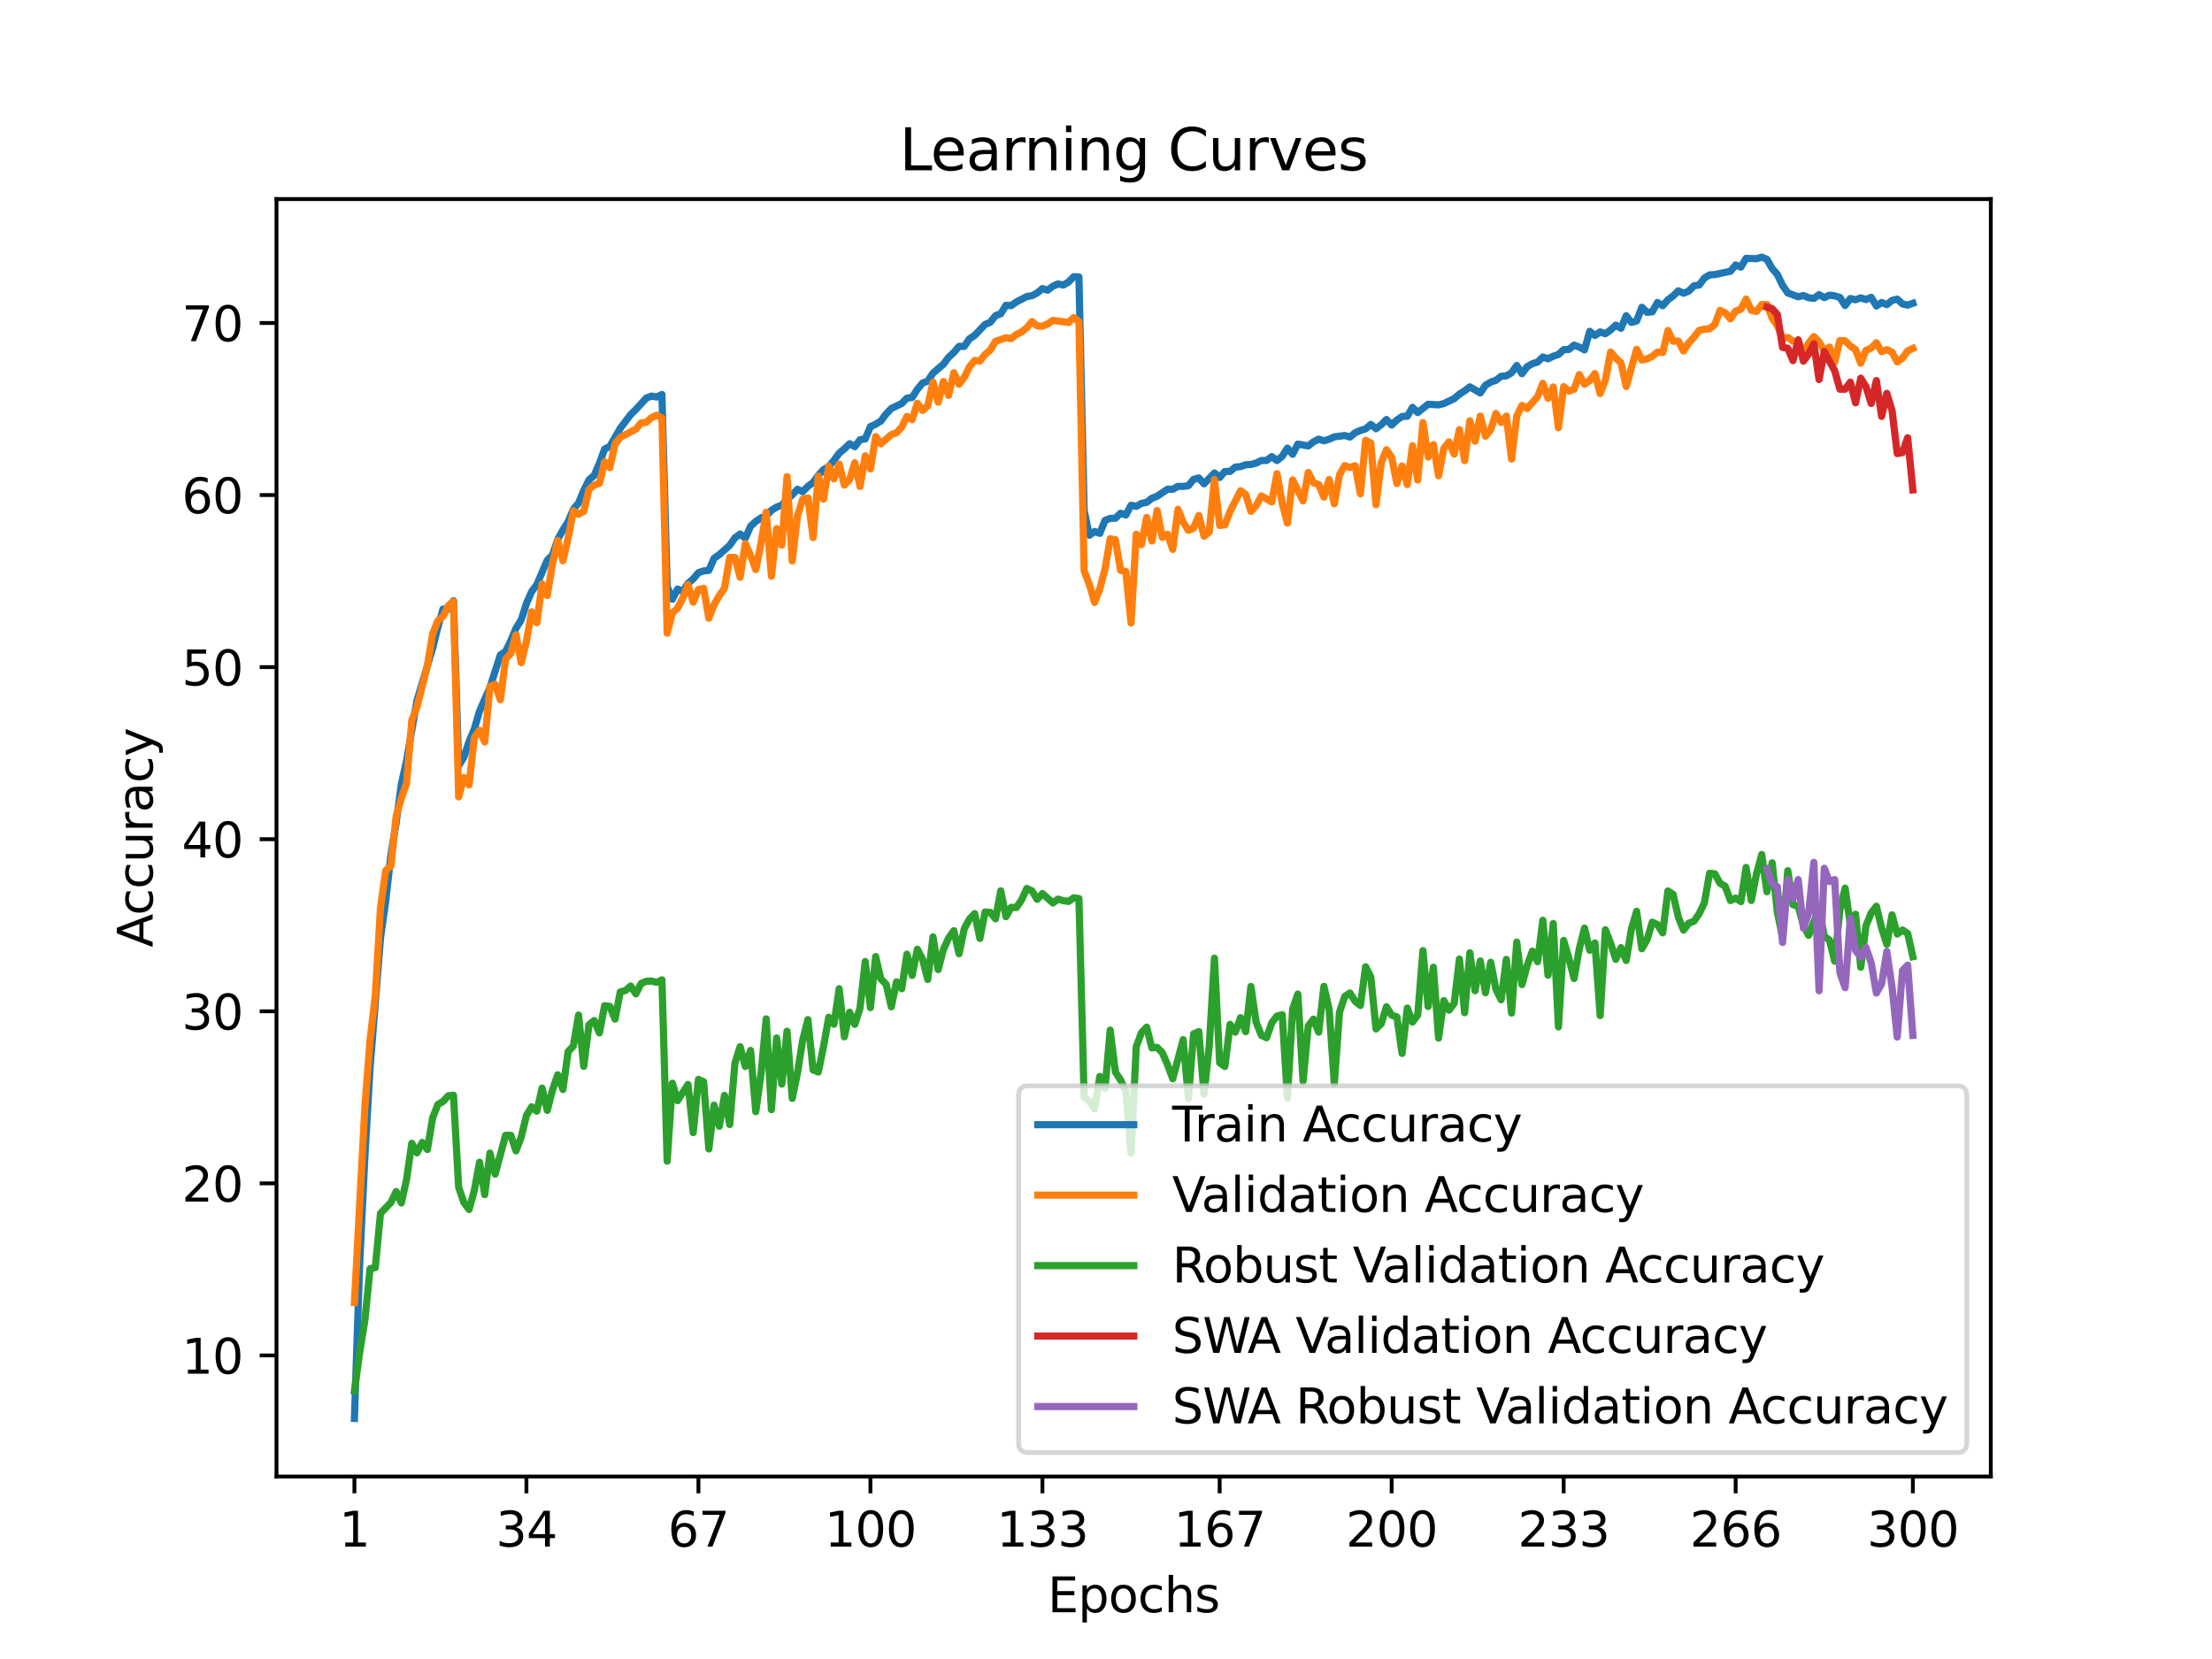 <?xml version="1.0" encoding="utf-8" standalone="no"?>
<!DOCTYPE svg PUBLIC "-//W3C//DTD SVG 1.1//EN"
  "http://www.w3.org/Graphics/SVG/1.1/DTD/svg11.dtd">
<svg xmlns:xlink="http://www.w3.org/1999/xlink" width="460.8pt" height="345.6pt" viewBox="0 0 460.8 345.6" xmlns="http://www.w3.org/2000/svg" version="1.1">
 <defs>
  <style type="text/css">*{stroke-linejoin: round; stroke-linecap: butt}</style>
 </defs>
 <g id="figure_1">
  <g id="patch_1">
   <path d="M 0 345.6 
L 460.8 345.6 
L 460.8 0 
L 0 0 
z
" style="fill: #ffffff"/>
  </g>
  <g id="axes_1">
   <g id="patch_2">
    <path d="M 57.6 307.584 
L 414.72 307.584 
L 414.72 41.472 
L 57.6 41.472 
z
" style="fill: #ffffff"/>
   </g>
   <g id="matplotlib.axis_1">
    <g id="xtick_1">
     <g id="line2d_1">
      <defs>
       <path id="m51e0ff8c3f" d="M 0 0 
L 0 3.5 
" style="stroke: #000000; stroke-width: 0.8"/>
      </defs>
      <g>
       <use xlink:href="#m51e0ff8c3f" x="73.833" y="307.584" style="stroke: #000000; stroke-width: 0.8"/>
      </g>
     </g>
     <g id="text_1">
      <!-- 1 -->
      <g transform="translate(70.651 322.182) scale(0.1 -0.1)">
       <defs>
        <path id="DejaVuSans-31" d="M 794 531 
L 1825 531 
L 1825 4091 
L 703 3866 
L 703 4441 
L 1819 4666 
L 2450 4666 
L 2450 531 
L 3481 531 
L 3481 0 
L 794 0 
L 794 531 
z
" transform="scale(0.016)"/>
       </defs>
       <use xlink:href="#DejaVuSans-31"/>
      </g>
     </g>
    </g>
    <g id="xtick_2">
     <g id="line2d_2">
      <g>
       <use xlink:href="#m51e0ff8c3f" x="109.664" y="307.584" style="stroke: #000000; stroke-width: 0.8"/>
      </g>
     </g>
     <g id="text_2">
      <!-- 34 -->
      <g transform="translate(103.302 322.182) scale(0.1 -0.1)">
       <defs>
        <path id="DejaVuSans-33" d="M 2597 2516 
Q 3050 2419 3304 2112 
Q 3559 1806 3559 1356 
Q 3559 666 3084 287 
Q 2609 -91 1734 -91 
Q 1441 -91 1130 -33 
Q 819 25 488 141 
L 488 750 
Q 750 597 1062 519 
Q 1375 441 1716 441 
Q 2309 441 2620 675 
Q 2931 909 2931 1356 
Q 2931 1769 2642 2001 
Q 2353 2234 1838 2234 
L 1294 2234 
L 1294 2753 
L 1863 2753 
Q 2328 2753 2575 2939 
Q 2822 3125 2822 3475 
Q 2822 3834 2567 4026 
Q 2313 4219 1838 4219 
Q 1578 4219 1281 4162 
Q 984 4106 628 3988 
L 628 4550 
Q 988 4650 1302 4700 
Q 1616 4750 1894 4750 
Q 2613 4750 3031 4423 
Q 3450 4097 3450 3541 
Q 3450 3153 3228 2886 
Q 3006 2619 2597 2516 
z
" transform="scale(0.016)"/>
        <path id="DejaVuSans-34" d="M 2419 4116 
L 825 1625 
L 2419 1625 
L 2419 4116 
z
M 2253 4666 
L 3047 4666 
L 3047 1625 
L 3713 1625 
L 3713 1100 
L 3047 1100 
L 3047 0 
L 2419 0 
L 2419 1100 
L 313 1100 
L 313 1709 
L 2253 4666 
z
" transform="scale(0.016)"/>
       </defs>
       <use xlink:href="#DejaVuSans-33"/>
       <use xlink:href="#DejaVuSans-34" x="63.623"/>
      </g>
     </g>
    </g>
    <g id="xtick_3">
     <g id="line2d_3">
      <g>
       <use xlink:href="#m51e0ff8c3f" x="145.496" y="307.584" style="stroke: #000000; stroke-width: 0.8"/>
      </g>
     </g>
     <g id="text_3">
      <!-- 67 -->
      <g transform="translate(139.133 322.182) scale(0.1 -0.1)">
       <defs>
        <path id="DejaVuSans-36" d="M 2113 2584 
Q 1688 2584 1439 2293 
Q 1191 2003 1191 1497 
Q 1191 994 1439 701 
Q 1688 409 2113 409 
Q 2538 409 2786 701 
Q 3034 994 3034 1497 
Q 3034 2003 2786 2293 
Q 2538 2584 2113 2584 
z
M 3366 4563 
L 3366 3988 
Q 3128 4100 2886 4159 
Q 2644 4219 2406 4219 
Q 1781 4219 1451 3797 
Q 1122 3375 1075 2522 
Q 1259 2794 1537 2939 
Q 1816 3084 2150 3084 
Q 2853 3084 3261 2657 
Q 3669 2231 3669 1497 
Q 3669 778 3244 343 
Q 2819 -91 2113 -91 
Q 1303 -91 875 529 
Q 447 1150 447 2328 
Q 447 3434 972 4092 
Q 1497 4750 2381 4750 
Q 2619 4750 2861 4703 
Q 3103 4656 3366 4563 
z
" transform="scale(0.016)"/>
        <path id="DejaVuSans-37" d="M 525 4666 
L 3525 4666 
L 3525 4397 
L 1831 0 
L 1172 0 
L 2766 4134 
L 525 4134 
L 525 4666 
z
" transform="scale(0.016)"/>
       </defs>
       <use xlink:href="#DejaVuSans-36"/>
       <use xlink:href="#DejaVuSans-37" x="63.623"/>
      </g>
     </g>
    </g>
    <g id="xtick_4">
     <g id="line2d_4">
      <g>
       <use xlink:href="#m51e0ff8c3f" x="181.327" y="307.584" style="stroke: #000000; stroke-width: 0.8"/>
      </g>
     </g>
     <g id="text_4">
      <!-- 100 -->
      <g transform="translate(171.783 322.182) scale(0.1 -0.1)">
       <defs>
        <path id="DejaVuSans-30" d="M 2034 4250 
Q 1547 4250 1301 3770 
Q 1056 3291 1056 2328 
Q 1056 1369 1301 889 
Q 1547 409 2034 409 
Q 2525 409 2770 889 
Q 3016 1369 3016 2328 
Q 3016 3291 2770 3770 
Q 2525 4250 2034 4250 
z
M 2034 4750 
Q 2819 4750 3233 4129 
Q 3647 3509 3647 2328 
Q 3647 1150 3233 529 
Q 2819 -91 2034 -91 
Q 1250 -91 836 529 
Q 422 1150 422 2328 
Q 422 3509 836 4129 
Q 1250 4750 2034 4750 
z
" transform="scale(0.016)"/>
       </defs>
       <use xlink:href="#DejaVuSans-31"/>
       <use xlink:href="#DejaVuSans-30" x="63.623"/>
       <use xlink:href="#DejaVuSans-30" x="127.246"/>
      </g>
     </g>
    </g>
    <g id="xtick_5">
     <g id="line2d_5">
      <g>
       <use xlink:href="#m51e0ff8c3f" x="217.158" y="307.584" style="stroke: #000000; stroke-width: 0.8"/>
      </g>
     </g>
     <g id="text_5">
      <!-- 133 -->
      <g transform="translate(207.615 322.182) scale(0.1 -0.1)">
       <use xlink:href="#DejaVuSans-31"/>
       <use xlink:href="#DejaVuSans-33" x="63.623"/>
       <use xlink:href="#DejaVuSans-33" x="127.246"/>
      </g>
     </g>
    </g>
    <g id="xtick_6">
     <g id="line2d_6">
      <g>
       <use xlink:href="#m51e0ff8c3f" x="254.076" y="307.584" style="stroke: #000000; stroke-width: 0.8"/>
      </g>
     </g>
     <g id="text_6">
      <!-- 167 -->
      <g transform="translate(244.532 322.182) scale(0.1 -0.1)">
       <use xlink:href="#DejaVuSans-31"/>
       <use xlink:href="#DejaVuSans-36" x="63.623"/>
       <use xlink:href="#DejaVuSans-37" x="127.246"/>
      </g>
     </g>
    </g>
    <g id="xtick_7">
     <g id="line2d_7">
      <g>
       <use xlink:href="#m51e0ff8c3f" x="289.907" y="307.584" style="stroke: #000000; stroke-width: 0.8"/>
      </g>
     </g>
     <g id="text_7">
      <!-- 200 -->
      <g transform="translate(280.363 322.182) scale(0.1 -0.1)">
       <defs>
        <path id="DejaVuSans-32" d="M 1228 531 
L 3431 531 
L 3431 0 
L 469 0 
L 469 531 
Q 828 903 1448 1529 
Q 2069 2156 2228 2338 
Q 2531 2678 2651 2914 
Q 2772 3150 2772 3378 
Q 2772 3750 2511 3984 
Q 2250 4219 1831 4219 
Q 1534 4219 1204 4116 
Q 875 4013 500 3803 
L 500 4441 
Q 881 4594 1212 4672 
Q 1544 4750 1819 4750 
Q 2544 4750 2975 4387 
Q 3406 4025 3406 3419 
Q 3406 3131 3298 2873 
Q 3191 2616 2906 2266 
Q 2828 2175 2409 1742 
Q 1991 1309 1228 531 
z
" transform="scale(0.016)"/>
       </defs>
       <use xlink:href="#DejaVuSans-32"/>
       <use xlink:href="#DejaVuSans-30" x="63.623"/>
       <use xlink:href="#DejaVuSans-30" x="127.246"/>
      </g>
     </g>
    </g>
    <g id="xtick_8">
     <g id="line2d_8">
      <g>
       <use xlink:href="#m51e0ff8c3f" x="325.739" y="307.584" style="stroke: #000000; stroke-width: 0.8"/>
      </g>
     </g>
     <g id="text_8">
      <!-- 233 -->
      <g transform="translate(316.195 322.182) scale(0.1 -0.1)">
       <use xlink:href="#DejaVuSans-32"/>
       <use xlink:href="#DejaVuSans-33" x="63.623"/>
       <use xlink:href="#DejaVuSans-33" x="127.246"/>
      </g>
     </g>
    </g>
    <g id="xtick_9">
     <g id="line2d_9">
      <g>
       <use xlink:href="#m51e0ff8c3f" x="361.57" y="307.584" style="stroke: #000000; stroke-width: 0.8"/>
      </g>
     </g>
     <g id="text_9">
      <!-- 266 -->
      <g transform="translate(352.026 322.182) scale(0.1 -0.1)">
       <use xlink:href="#DejaVuSans-32"/>
       <use xlink:href="#DejaVuSans-36" x="63.623"/>
       <use xlink:href="#DejaVuSans-36" x="127.246"/>
      </g>
     </g>
    </g>
    <g id="xtick_10">
     <g id="line2d_10">
      <g>
       <use xlink:href="#m51e0ff8c3f" x="398.487" y="307.584" style="stroke: #000000; stroke-width: 0.8"/>
      </g>
     </g>
     <g id="text_10">
      <!-- 300 -->
      <g transform="translate(388.944 322.182) scale(0.1 -0.1)">
       <use xlink:href="#DejaVuSans-33"/>
       <use xlink:href="#DejaVuSans-30" x="63.623"/>
       <use xlink:href="#DejaVuSans-30" x="127.246"/>
      </g>
     </g>
    </g>
    <g id="text_11">
     <!-- Epochs -->
     <g transform="translate(218.244 335.861) scale(0.1 -0.1)">
      <defs>
       <path id="DejaVuSans-45" d="M 628 4666 
L 3578 4666 
L 3578 4134 
L 1259 4134 
L 1259 2753 
L 3481 2753 
L 3481 2222 
L 1259 2222 
L 1259 531 
L 3634 531 
L 3634 0 
L 628 0 
L 628 4666 
z
" transform="scale(0.016)"/>
       <path id="DejaVuSans-70" d="M 1159 525 
L 1159 -1331 
L 581 -1331 
L 581 3500 
L 1159 3500 
L 1159 2969 
Q 1341 3281 1617 3432 
Q 1894 3584 2278 3584 
Q 2916 3584 3314 3078 
Q 3713 2572 3713 1747 
Q 3713 922 3314 415 
Q 2916 -91 2278 -91 
Q 1894 -91 1617 61 
Q 1341 213 1159 525 
z
M 3116 1747 
Q 3116 2381 2855 2742 
Q 2594 3103 2138 3103 
Q 1681 3103 1420 2742 
Q 1159 2381 1159 1747 
Q 1159 1113 1420 752 
Q 1681 391 2138 391 
Q 2594 391 2855 752 
Q 3116 1113 3116 1747 
z
" transform="scale(0.016)"/>
       <path id="DejaVuSans-6f" d="M 1959 3097 
Q 1497 3097 1228 2736 
Q 959 2375 959 1747 
Q 959 1119 1226 758 
Q 1494 397 1959 397 
Q 2419 397 2687 759 
Q 2956 1122 2956 1747 
Q 2956 2369 2687 2733 
Q 2419 3097 1959 3097 
z
M 1959 3584 
Q 2709 3584 3137 3096 
Q 3566 2609 3566 1747 
Q 3566 888 3137 398 
Q 2709 -91 1959 -91 
Q 1206 -91 779 398 
Q 353 888 353 1747 
Q 353 2609 779 3096 
Q 1206 3584 1959 3584 
z
" transform="scale(0.016)"/>
       <path id="DejaVuSans-63" d="M 3122 3366 
L 3122 2828 
Q 2878 2963 2633 3030 
Q 2388 3097 2138 3097 
Q 1578 3097 1268 2742 
Q 959 2388 959 1747 
Q 959 1106 1268 751 
Q 1578 397 2138 397 
Q 2388 397 2633 464 
Q 2878 531 3122 666 
L 3122 134 
Q 2881 22 2623 -34 
Q 2366 -91 2075 -91 
Q 1284 -91 818 406 
Q 353 903 353 1747 
Q 353 2603 823 3093 
Q 1294 3584 2113 3584 
Q 2378 3584 2631 3529 
Q 2884 3475 3122 3366 
z
" transform="scale(0.016)"/>
       <path id="DejaVuSans-68" d="M 3513 2113 
L 3513 0 
L 2938 0 
L 2938 2094 
Q 2938 2591 2744 2837 
Q 2550 3084 2163 3084 
Q 1697 3084 1428 2787 
Q 1159 2491 1159 1978 
L 1159 0 
L 581 0 
L 581 4863 
L 1159 4863 
L 1159 2956 
Q 1366 3272 1645 3428 
Q 1925 3584 2291 3584 
Q 2894 3584 3203 3211 
Q 3513 2838 3513 2113 
z
" transform="scale(0.016)"/>
       <path id="DejaVuSans-73" d="M 2834 3397 
L 2834 2853 
Q 2591 2978 2328 3040 
Q 2066 3103 1784 3103 
Q 1356 3103 1142 2972 
Q 928 2841 928 2578 
Q 928 2378 1081 2264 
Q 1234 2150 1697 2047 
L 1894 2003 
Q 2506 1872 2764 1633 
Q 3022 1394 3022 966 
Q 3022 478 2636 193 
Q 2250 -91 1575 -91 
Q 1294 -91 989 -36 
Q 684 19 347 128 
L 347 722 
Q 666 556 975 473 
Q 1284 391 1588 391 
Q 1994 391 2212 530 
Q 2431 669 2431 922 
Q 2431 1156 2273 1281 
Q 2116 1406 1581 1522 
L 1381 1569 
Q 847 1681 609 1914 
Q 372 2147 372 2553 
Q 372 3047 722 3315 
Q 1072 3584 1716 3584 
Q 2034 3584 2315 3537 
Q 2597 3491 2834 3397 
z
" transform="scale(0.016)"/>
      </defs>
      <use xlink:href="#DejaVuSans-45"/>
      <use xlink:href="#DejaVuSans-70" x="63.184"/>
      <use xlink:href="#DejaVuSans-6f" x="126.66"/>
      <use xlink:href="#DejaVuSans-63" x="187.842"/>
      <use xlink:href="#DejaVuSans-68" x="242.822"/>
      <use xlink:href="#DejaVuSans-73" x="306.201"/>
     </g>
    </g>
   </g>
   <g id="matplotlib.axis_2">
    <g id="ytick_1">
     <g id="line2d_11">
      <defs>
       <path id="m6639af9b0f" d="M 0 0 
L -3.5 0 
" style="stroke: #000000; stroke-width: 0.8"/>
      </defs>
      <g>
       <use xlink:href="#m6639af9b0f" x="57.6" y="282.363" style="stroke: #000000; stroke-width: 0.8"/>
      </g>
     </g>
     <g id="text_12">
      <!-- 10 -->
      <g transform="translate(37.875 286.162) scale(0.1 -0.1)">
       <use xlink:href="#DejaVuSans-31"/>
       <use xlink:href="#DejaVuSans-30" x="63.623"/>
      </g>
     </g>
    </g>
    <g id="ytick_2">
     <g id="line2d_12">
      <g>
       <use xlink:href="#m6639af9b0f" x="57.6" y="246.516" style="stroke: #000000; stroke-width: 0.8"/>
      </g>
     </g>
     <g id="text_13">
      <!-- 20 -->
      <g transform="translate(37.875 250.315) scale(0.1 -0.1)">
       <use xlink:href="#DejaVuSans-32"/>
       <use xlink:href="#DejaVuSans-30" x="63.623"/>
      </g>
     </g>
    </g>
    <g id="ytick_3">
     <g id="line2d_13">
      <g>
       <use xlink:href="#m6639af9b0f" x="57.6" y="210.669" style="stroke: #000000; stroke-width: 0.8"/>
      </g>
     </g>
     <g id="text_14">
      <!-- 30 -->
      <g transform="translate(37.875 214.468) scale(0.1 -0.1)">
       <use xlink:href="#DejaVuSans-33"/>
       <use xlink:href="#DejaVuSans-30" x="63.623"/>
      </g>
     </g>
    </g>
    <g id="ytick_4">
     <g id="line2d_14">
      <g>
       <use xlink:href="#m6639af9b0f" x="57.6" y="174.822" style="stroke: #000000; stroke-width: 0.8"/>
      </g>
     </g>
     <g id="text_15">
      <!-- 40 -->
      <g transform="translate(37.875 178.621) scale(0.1 -0.1)">
       <use xlink:href="#DejaVuSans-34"/>
       <use xlink:href="#DejaVuSans-30" x="63.623"/>
      </g>
     </g>
    </g>
    <g id="ytick_5">
     <g id="line2d_15">
      <g>
       <use xlink:href="#m6639af9b0f" x="57.6" y="138.974" style="stroke: #000000; stroke-width: 0.8"/>
      </g>
     </g>
     <g id="text_16">
      <!-- 50 -->
      <g transform="translate(37.875 142.774) scale(0.1 -0.1)">
       <defs>
        <path id="DejaVuSans-35" d="M 691 4666 
L 3169 4666 
L 3169 4134 
L 1269 4134 
L 1269 2991 
Q 1406 3038 1543 3061 
Q 1681 3084 1819 3084 
Q 2600 3084 3056 2656 
Q 3513 2228 3513 1497 
Q 3513 744 3044 326 
Q 2575 -91 1722 -91 
Q 1428 -91 1123 -41 
Q 819 9 494 109 
L 494 744 
Q 775 591 1075 516 
Q 1375 441 1709 441 
Q 2250 441 2565 725 
Q 2881 1009 2881 1497 
Q 2881 1984 2565 2268 
Q 2250 2553 1709 2553 
Q 1456 2553 1204 2497 
Q 953 2441 691 2322 
L 691 4666 
z
" transform="scale(0.016)"/>
       </defs>
       <use xlink:href="#DejaVuSans-35"/>
       <use xlink:href="#DejaVuSans-30" x="63.623"/>
      </g>
     </g>
    </g>
    <g id="ytick_6">
     <g id="line2d_16">
      <g>
       <use xlink:href="#m6639af9b0f" x="57.6" y="103.127" style="stroke: #000000; stroke-width: 0.8"/>
      </g>
     </g>
     <g id="text_17">
      <!-- 60 -->
      <g transform="translate(37.875 106.926) scale(0.1 -0.1)">
       <use xlink:href="#DejaVuSans-36"/>
       <use xlink:href="#DejaVuSans-30" x="63.623"/>
      </g>
     </g>
    </g>
    <g id="ytick_7">
     <g id="line2d_17">
      <g>
       <use xlink:href="#m6639af9b0f" x="57.6" y="67.28" style="stroke: #000000; stroke-width: 0.8"/>
      </g>
     </g>
     <g id="text_18">
      <!-- 70 -->
      <g transform="translate(37.875 71.079) scale(0.1 -0.1)">
       <use xlink:href="#DejaVuSans-37"/>
       <use xlink:href="#DejaVuSans-30" x="63.623"/>
      </g>
     </g>
    </g>
    <g id="text_19">
     <!-- Accuracy -->
     <g transform="translate(31.795 197.356) rotate(-90) scale(0.1 -0.1)">
      <defs>
       <path id="DejaVuSans-41" d="M 2188 4044 
L 1331 1722 
L 3047 1722 
L 2188 4044 
z
M 1831 4666 
L 2547 4666 
L 4325 0 
L 3669 0 
L 3244 1197 
L 1141 1197 
L 716 0 
L 50 0 
L 1831 4666 
z
" transform="scale(0.016)"/>
       <path id="DejaVuSans-75" d="M 544 1381 
L 544 3500 
L 1119 3500 
L 1119 1403 
Q 1119 906 1312 657 
Q 1506 409 1894 409 
Q 2359 409 2629 706 
Q 2900 1003 2900 1516 
L 2900 3500 
L 3475 3500 
L 3475 0 
L 2900 0 
L 2900 538 
Q 2691 219 2414 64 
Q 2138 -91 1772 -91 
Q 1169 -91 856 284 
Q 544 659 544 1381 
z
M 1991 3584 
L 1991 3584 
z
" transform="scale(0.016)"/>
       <path id="DejaVuSans-72" d="M 2631 2963 
Q 2534 3019 2420 3045 
Q 2306 3072 2169 3072 
Q 1681 3072 1420 2755 
Q 1159 2438 1159 1844 
L 1159 0 
L 581 0 
L 581 3500 
L 1159 3500 
L 1159 2956 
Q 1341 3275 1631 3429 
Q 1922 3584 2338 3584 
Q 2397 3584 2469 3576 
Q 2541 3569 2628 3553 
L 2631 2963 
z
" transform="scale(0.016)"/>
       <path id="DejaVuSans-61" d="M 2194 1759 
Q 1497 1759 1228 1600 
Q 959 1441 959 1056 
Q 959 750 1161 570 
Q 1363 391 1709 391 
Q 2188 391 2477 730 
Q 2766 1069 2766 1631 
L 2766 1759 
L 2194 1759 
z
M 3341 1997 
L 3341 0 
L 2766 0 
L 2766 531 
Q 2569 213 2275 61 
Q 1981 -91 1556 -91 
Q 1019 -91 701 211 
Q 384 513 384 1019 
Q 384 1609 779 1909 
Q 1175 2209 1959 2209 
L 2766 2209 
L 2766 2266 
Q 2766 2663 2505 2880 
Q 2244 3097 1772 3097 
Q 1472 3097 1187 3025 
Q 903 2953 641 2809 
L 641 3341 
Q 956 3463 1253 3523 
Q 1550 3584 1831 3584 
Q 2591 3584 2966 3190 
Q 3341 2797 3341 1997 
z
" transform="scale(0.016)"/>
       <path id="DejaVuSans-79" d="M 2059 -325 
Q 1816 -950 1584 -1140 
Q 1353 -1331 966 -1331 
L 506 -1331 
L 506 -850 
L 844 -850 
Q 1081 -850 1212 -737 
Q 1344 -625 1503 -206 
L 1606 56 
L 191 3500 
L 800 3500 
L 1894 763 
L 2988 3500 
L 3597 3500 
L 2059 -325 
z
" transform="scale(0.016)"/>
      </defs>
      <use xlink:href="#DejaVuSans-41"/>
      <use xlink:href="#DejaVuSans-63" x="66.658"/>
      <use xlink:href="#DejaVuSans-63" x="121.639"/>
      <use xlink:href="#DejaVuSans-75" x="176.619"/>
      <use xlink:href="#DejaVuSans-72" x="239.998"/>
      <use xlink:href="#DejaVuSans-61" x="281.111"/>
      <use xlink:href="#DejaVuSans-63" x="342.391"/>
      <use xlink:href="#DejaVuSans-79" x="397.371"/>
     </g>
    </g>
   </g>
   <g id="line2d_18">
    <path d="M 73.833 295.488 
L 74.919 263.459 
L 76.004 241.138 
L 77.09 222.456 
L 79.262 195.449 
L 80.348 187.745 
L 81.433 178.104 
L 82.519 171.465 
L 83.605 163.366 
L 84.691 158.486 
L 86.862 145.956 
L 90.12 135.068 
L 91.206 130.709 
L 92.291 126.887 
L 93.377 126.88 
L 94.463 125.123 
L 95.549 159.501 
L 96.635 157.734 
L 97.72 154.464 
L 98.806 151.868 
L 99.892 148.154 
L 102.064 143.21 
L 104.235 136.42 
L 105.321 135.753 
L 106.407 133.455 
L 107.493 130.867 
L 108.578 129.121 
L 109.664 125.729 
L 110.75 123.248 
L 111.836 121.771 
L 114.007 116.695 
L 115.093 115.634 
L 116.179 112.403 
L 117.265 110.385 
L 118.351 108.696 
L 119.436 106.104 
L 120.522 104.781 
L 121.608 102.179 
L 122.694 99.974 
L 123.78 99.045 
L 124.865 96.518 
L 125.951 93.556 
L 127.037 92.997 
L 129.209 89.226 
L 131.38 86.361 
L 132.466 85.3 
L 134.638 82.916 
L 135.723 82.507 
L 136.809 82.704 
L 137.895 82.174 
L 138.981 122.191 
L 140.067 124.84 
L 141.152 122.711 
L 142.238 123.191 
L 143.324 121.531 
L 144.41 120.599 
L 145.496 119.308 
L 146.581 118.932 
L 147.667 118.81 
L 148.753 116.318 
L 149.839 115.544 
L 152.01 113.601 
L 153.096 112.045 
L 154.182 111.242 
L 155.268 112.117 
L 156.354 109.632 
L 157.439 108.621 
L 158.525 107.886 
L 159.611 107.481 
L 160.697 106.316 
L 161.783 105.635 
L 162.868 105.219 
L 163.954 104.014 
L 165.04 103.089 
L 166.126 101.924 
L 167.212 102.426 
L 168.297 101.322 
L 169.383 100.508 
L 170.469 99.017 
L 171.555 97.83 
L 172.641 97.217 
L 173.726 95.901 
L 174.812 94.41 
L 175.898 93.499 
L 176.984 92.438 
L 178.07 93.054 
L 179.155 91.606 
L 180.241 91.438 
L 181.327 88.871 
L 182.413 88.376 
L 183.499 87.698 
L 184.584 86.243 
L 185.67 85.099 
L 187.842 84.052 
L 188.928 82.937 
L 190.013 82.797 
L 191.099 81.109 
L 192.185 79.793 
L 193.271 79.388 
L 194.357 77.732 
L 196.528 75.871 
L 197.614 74.43 
L 198.7 73.422 
L 199.786 72.153 
L 200.871 72.164 
L 201.957 70.572 
L 203.043 69.87 
L 205.215 67.589 
L 206.3 67.123 
L 207.386 65.754 
L 208.472 65.367 
L 209.558 63.603 
L 210.644 63.667 
L 211.729 62.9 
L 213.901 61.771 
L 214.987 61.599 
L 216.073 61.021 
L 217.158 60.125 
L 218.244 60.451 
L 219.33 59.623 
L 220.416 59.146 
L 221.502 59.379 
L 222.587 58.759 
L 223.673 57.644 
L 224.759 57.698 
L 225.845 106.373 
L 226.931 111.514 
L 228.016 110.718 
L 229.102 111.106 
L 230.188 108.424 
L 231.274 107.983 
L 232.36 107.958 
L 233.445 106.918 
L 234.531 107.284 
L 235.617 105.258 
L 236.703 105.491 
L 237.789 104.86 
L 238.875 104.652 
L 239.96 103.795 
L 241.046 103.38 
L 243.218 101.91 
L 244.304 101.924 
L 245.389 101.311 
L 246.475 101.329 
L 247.561 101.175 
L 248.647 99.859 
L 249.733 99.565 
L 250.818 100.788 
L 252.99 98.533 
L 254.076 99.475 
L 255.162 98.224 
L 256.247 98.199 
L 257.333 97.303 
L 258.419 97.213 
L 259.505 96.812 
L 260.591 96.758 
L 261.676 96.464 
L 262.762 95.933 
L 263.848 95.919 
L 264.934 95.119 
L 266.02 95.94 
L 267.105 95.066 
L 268.191 93.352 
L 269.277 94.632 
L 270.363 92.51 
L 272.534 92.9 
L 273.62 92.036 
L 274.706 91.477 
L 275.792 91.836 
L 276.878 91.499 
L 277.963 91.007 
L 280.135 90.721 
L 281.221 91.043 
L 282.307 90.143 
L 283.392 89.674 
L 284.478 89.347 
L 285.564 88.412 
L 286.65 89.308 
L 287.736 88.473 
L 288.821 87.39 
L 289.907 88.541 
L 290.993 87.508 
L 292.079 86.752 
L 293.165 86.716 
L 294.25 84.862 
L 295.336 85.938 
L 297.508 84.217 
L 299.679 84.339 
L 300.765 84.077 
L 302.937 83.038 
L 304.023 82.109 
L 305.108 81.435 
L 306.194 80.589 
L 308.366 81.855 
L 309.452 80.252 
L 310.537 79.603 
L 311.623 79.237 
L 312.709 78.381 
L 313.795 78.309 
L 314.881 77.66 
L 315.966 76.133 
L 317.052 77.846 
L 318.138 76.387 
L 319.224 75.767 
L 320.31 75.419 
L 321.395 74.372 
L 322.481 74.742 
L 323.567 74.204 
L 324.653 73.849 
L 325.739 72.838 
L 326.824 72.802 
L 327.91 71.895 
L 328.996 72.307 
L 330.082 72.881 
L 331.168 69.023 
L 332.253 69.887 
L 333.339 69.145 
L 334.425 69.518 
L 335.511 68.744 
L 336.597 67.729 
L 337.682 68.382 
L 338.768 65.772 
L 339.854 67.163 
L 340.94 66.865 
L 342.026 64.008 
L 343.111 65.062 
L 344.197 64.954 
L 345.283 63.004 
L 346.369 63.689 
L 347.455 62.445 
L 348.54 61.652 
L 349.626 60.591 
L 350.712 61.086 
L 351.798 60.645 
L 352.884 59.526 
L 353.969 59.376 
L 355.055 57.928 
L 356.141 57.264 
L 357.227 57.193 
L 360.484 56.504 
L 361.57 55.192 
L 362.656 55.644 
L 363.742 53.823 
L 365.913 53.887 
L 366.999 53.568 
L 368.085 54.03 
L 369.171 55.931 
L 370.256 57.175 
L 371.342 59.448 
L 372.428 61.025 
L 374.6 61.821 
L 375.685 61.566 
L 376.771 62.018 
L 377.857 62.169 
L 378.943 61.376 
L 380.029 62 
L 381.114 61.48 
L 382.2 61.638 
L 383.286 61.961 
L 384.372 63.649 
L 385.458 62.187 
L 386.543 62.448 
L 387.629 62.043 
L 388.715 62.402 
L 389.801 61.939 
L 390.887 63.75 
L 391.972 63.008 
L 393.058 63.456 
L 394.144 62.585 
L 395.23 62.316 
L 396.316 63.312 
L 397.401 63.567 
L 398.487 63.176 
L 398.487 63.176 
" clip-path="url(#p81debaf252)" style="fill: none; stroke: #1f77b4; stroke-width: 1.5; stroke-linecap: square"/>
   </g>
   <g id="line2d_19">
    <path d="M 73.833 271.322 
L 76.004 230.707 
L 77.09 216.655 
L 78.176 207.407 
L 79.262 189.089 
L 80.348 181.346 
L 81.433 180.378 
L 82.519 170.054 
L 83.605 166.29 
L 84.691 163.207 
L 85.777 150.087 
L 86.862 147.291 
L 89.034 138.652 
L 90.12 132.056 
L 91.206 129.332 
L 92.291 128.399 
L 93.377 126.213 
L 94.463 125.245 
L 95.549 166.003 
L 96.635 161.988 
L 97.72 163.494 
L 98.806 153.636 
L 99.892 152.13 
L 100.978 154.568 
L 102.064 142.989 
L 103.149 142.559 
L 104.235 145.785 
L 105.321 137.325 
L 106.407 136.107 
L 107.493 132.235 
L 108.578 138.042 
L 109.664 133.597 
L 110.75 127.432 
L 111.836 129.726 
L 112.922 121.624 
L 114.007 124.062 
L 115.093 117.466 
L 116.179 112.591 
L 117.265 116.821 
L 118.351 112.125 
L 119.436 106.425 
L 120.522 107.142 
L 121.608 106.533 
L 122.694 101.944 
L 123.78 101.048 
L 124.865 100.69 
L 125.951 96.209 
L 127.037 97.427 
L 128.123 92.481 
L 129.209 91.118 
L 132.466 89.398 
L 133.552 88.107 
L 134.638 87.964 
L 135.723 86.996 
L 136.809 86.494 
L 137.895 87.103 
L 138.981 131.913 
L 140.067 127.683 
L 141.152 126.715 
L 142.238 124.564 
L 143.324 121.768 
L 144.41 125.46 
L 145.496 122.807 
L 146.581 122.556 
L 147.667 128.794 
L 148.753 125.962 
L 149.839 124.098 
L 150.925 122.521 
L 152.01 116.104 
L 153.096 116.14 
L 154.182 120.262 
L 155.268 113.236 
L 156.354 115.71 
L 157.439 118.649 
L 158.525 113.2 
L 159.611 106.712 
L 160.697 120.047 
L 161.783 110.117 
L 162.868 113.559 
L 163.954 99.292 
L 165.04 116.857 
L 166.126 107.501 
L 167.212 103.988 
L 168.297 103.737 
L 169.383 111.981 
L 170.469 99.184 
L 171.555 103.988 
L 172.641 97.105 
L 173.726 99.758 
L 174.812 96.675 
L 175.898 101.048 
L 176.984 99.901 
L 178.07 96.388 
L 179.155 101.335 
L 180.241 94.954 
L 181.327 97.678 
L 182.413 90.939 
L 183.499 92.445 
L 185.67 90.545 
L 186.756 90.151 
L 187.842 88.968 
L 188.928 86.745 
L 190.013 87.426 
L 191.099 84.021 
L 192.185 85.49 
L 193.271 84.558 
L 194.357 79.611 
L 195.442 83.77 
L 196.528 79.468 
L 197.614 82.372 
L 198.7 77.64 
L 199.786 80.042 
L 200.871 78.608 
L 201.957 76.421 
L 203.043 75.095 
L 204.129 75.202 
L 205.215 73.84 
L 206.3 72.908 
L 207.386 71.116 
L 209.558 70.363 
L 210.644 70.542 
L 211.729 69.682 
L 212.815 69.144 
L 213.901 68.284 
L 214.987 66.993 
L 216.073 67.889 
L 217.158 67.961 
L 218.244 67.495 
L 219.33 66.742 
L 222.587 67.172 
L 223.673 66.169 
L 224.759 66.993 
L 225.845 118.936 
L 226.931 121.732 
L 228.016 125.496 
L 229.102 122.7 
L 230.188 118.542 
L 231.274 112.232 
L 232.36 112.447 
L 233.445 118.828 
L 234.531 119.043 
L 235.617 129.762 
L 236.703 111.3 
L 237.789 113.451 
L 238.875 107.787 
L 239.96 112.698 
L 241.046 106.353 
L 242.132 111.946 
L 243.218 111.3 
L 244.304 114.455 
L 245.389 106.103 
L 246.475 108.791 
L 247.561 110.476 
L 248.647 110.01 
L 249.733 107.393 
L 250.818 111.695 
L 251.904 110.834 
L 252.99 99.901 
L 254.076 109.472 
L 255.162 109.329 
L 256.247 106.533 
L 258.419 102.231 
L 259.505 103.02 
L 260.591 106.533 
L 261.676 105.35 
L 262.762 103.306 
L 264.934 104.561 
L 266.02 98.682 
L 267.105 104.848 
L 268.191 108.97 
L 269.277 99.973 
L 271.449 104.346 
L 272.534 98.431 
L 273.62 100.582 
L 274.706 100.941 
L 275.792 103.557 
L 276.878 99.901 
L 277.963 104.955 
L 279.049 98.897 
L 280.135 96.997 
L 281.221 97.392 
L 282.307 97.033 
L 283.392 102.876 
L 284.478 91.728 
L 285.564 92.301 
L 286.65 105.135 
L 287.736 96.388 
L 288.821 93.699 
L 289.907 95.277 
L 290.993 100.725 
L 292.079 97.069 
L 293.165 100.941 
L 294.25 92.839 
L 295.336 100.008 
L 296.422 88.036 
L 297.508 95.205 
L 298.594 92.624 
L 299.679 99.112 
L 300.765 93.413 
L 301.851 92.05 
L 302.937 94.596 
L 304.023 89.505 
L 305.108 95.958 
L 306.194 87.677 
L 307.28 91.907 
L 308.366 86.673 
L 309.452 90.867 
L 310.537 89.541 
L 311.623 86.136 
L 312.709 88 
L 313.795 86.673 
L 314.881 95.635 
L 315.966 86.673 
L 317.052 84.451 
L 318.138 85.096 
L 320.31 82.623 
L 321.395 79.862 
L 322.481 82.981 
L 323.567 80.615 
L 324.653 89.111 
L 325.739 80.543 
L 326.824 81.475 
L 327.91 81.081 
L 328.996 78.034 
L 330.082 80.042 
L 331.168 79.289 
L 332.253 77.819 
L 333.339 81.977 
L 334.425 79.217 
L 335.511 73.338 
L 336.597 74.593 
L 337.682 75.597 
L 338.768 80.508 
L 340.94 72.765 
L 342.026 74.987 
L 343.111 74.772 
L 344.197 74.234 
L 345.283 73.338 
L 346.369 73.446 
L 347.455 68.857 
L 348.54 71.08 
L 349.626 71.044 
L 350.712 73.123 
L 351.798 71.438 
L 352.884 70.255 
L 353.969 68.821 
L 355.055 68.57 
L 356.141 68.499 
L 357.227 67.603 
L 358.313 64.663 
L 359.398 65.165 
L 360.484 66.42 
L 361.57 64.807 
L 362.656 64.412 
L 363.742 62.297 
L 364.827 64.663 
L 365.913 64.878 
L 366.999 63.444 
L 368.085 63.444 
L 369.171 66.276 
L 370.256 67.818 
L 371.342 70.506 
L 372.428 70.291 
L 373.514 71.08 
L 374.6 71.151 
L 375.685 73.482 
L 376.771 71.474 
L 377.857 70.112 
L 378.943 71.223 
L 380.029 73.087 
L 381.114 72.299 
L 382.2 75.417 
L 383.286 70.936 
L 384.372 71.008 
L 385.458 72.084 
L 386.543 72.836 
L 387.629 75.668 
L 388.715 72.98 
L 389.801 72.514 
L 390.887 71.402 
L 391.972 73.266 
L 393.058 72.836 
L 394.144 73.374 
L 395.23 75.381 
L 396.316 74.629 
L 397.401 73.087 
L 398.487 72.585 
L 398.487 72.585 
" clip-path="url(#p81debaf252)" style="fill: none; stroke: #ff7f0e; stroke-width: 1.5; stroke-linecap: square"/>
   </g>
   <g id="line2d_20">
    <path d="M 73.833 289.755 
L 74.919 281.795 
L 76.004 275.07 
L 77.09 264.291 
L 78.176 264.069 
L 79.262 252.771 
L 81.433 250.496 
L 82.519 248.222 
L 83.605 250.595 
L 84.691 245.725 
L 85.777 238.16 
L 86.862 240.162 
L 87.948 237.987 
L 89.034 239.47 
L 90.12 232.894 
L 91.206 230.1 
L 92.291 229.458 
L 93.377 228.271 
L 94.463 228.147 
L 95.549 247.357 
L 96.635 250.496 
L 97.72 251.955 
L 98.806 247.999 
L 99.892 242.115 
L 100.978 248.865 
L 102.064 240.212 
L 103.149 244.588 
L 105.321 236.504 
L 106.407 236.504 
L 107.493 239.742 
L 108.578 236.874 
L 109.664 232.375 
L 110.75 230.57 
L 111.836 231.485 
L 112.922 226.664 
L 114.007 231.312 
L 115.093 227.084 
L 116.179 223.895 
L 117.265 226.961 
L 118.351 219.074 
L 119.436 217.912 
L 120.522 211.46 
L 121.608 222.14 
L 122.694 213.487 
L 123.78 212.597 
L 124.865 215.168 
L 125.951 209.507 
L 127.037 209.655 
L 128.123 212.3 
L 129.209 206.639 
L 130.294 206.342 
L 131.38 205.403 
L 132.466 207.035 
L 133.552 204.884 
L 134.638 204.414 
L 135.723 204.365 
L 136.809 204.637 
L 137.895 204.117 
L 138.981 241.893 
L 140.067 225.65 
L 141.152 229.285 
L 143.324 225.922 
L 144.41 235.935 
L 145.496 224.859 
L 146.581 225.354 
L 147.667 239.347 
L 148.753 230.224 
L 149.839 234.625 
L 150.925 228.197 
L 152.01 234.254 
L 153.096 221.497 
L 154.182 218.036 
L 155.268 222.165 
L 156.354 218.827 
L 157.439 231.584 
L 158.525 223.821 
L 159.611 212.251 
L 160.697 231.164 
L 161.783 216.231 
L 162.868 225.848 
L 163.954 214.822 
L 165.04 228.815 
L 166.126 223.549 
L 167.212 216.676 
L 168.297 212.399 
L 169.383 222.882 
L 170.469 223.327 
L 171.555 218.011 
L 172.641 211.93 
L 173.726 213.364 
L 174.812 205.972 
L 175.898 215.984 
L 176.984 210.867 
L 178.07 213.388 
L 179.155 210.026 
L 180.241 200.31 
L 181.327 209.902 
L 182.413 199.272 
L 183.499 203.944 
L 184.584 205.007 
L 185.67 209.729 
L 186.756 204.538 
L 187.842 205.972 
L 188.928 198.777 
L 190.013 203.203 
L 191.099 197.739 
L 192.185 199.841 
L 193.271 204.043 
L 194.357 195.168 
L 195.442 201.991 
L 196.528 197.789 
L 197.614 195.415 
L 198.7 193.882 
L 199.786 198.679 
L 200.871 193.487 
L 201.957 191.46 
L 203.043 190.322 
L 204.129 195.489 
L 205.215 189.976 
L 206.3 190.075 
L 207.386 191.41 
L 208.472 185.576 
L 209.558 190.965 
L 210.644 189.012 
L 211.729 189.062 
L 212.815 187.455 
L 213.901 185.081 
L 214.987 185.601 
L 216.073 187.356 
L 217.158 186.144 
L 219.33 188.097 
L 220.416 187.306 
L 221.502 187.628 
L 222.587 187.776 
L 223.673 187.034 
L 224.759 187.183 
L 225.845 228.617 
L 226.931 229.433 
L 228.016 230.99 
L 229.102 224.241 
L 230.188 226.738 
L 231.274 214.6 
L 232.36 223.327 
L 233.445 225.008 
L 234.531 227.332 
L 235.617 240.212 
L 236.703 218.036 
L 237.789 215.119 
L 238.875 213.982 
L 239.96 218.308 
L 241.046 218.184 
L 242.132 219.297 
L 243.218 221.794 
L 244.304 224.736 
L 246.475 216.577 
L 247.561 228.864 
L 248.647 215.366 
L 249.733 214.896 
L 250.818 227.974 
L 251.904 217.937 
L 252.99 199.618 
L 254.076 221.398 
L 255.162 222.165 
L 256.247 213.388 
L 257.333 215.02 
L 258.419 212.004 
L 259.505 214.921 
L 260.591 205.502 
L 261.676 212.943 
L 262.762 215.663 
L 263.848 216.182 
L 264.934 213.067 
L 266.02 211.658 
L 267.105 211.386 
L 268.191 228.716 
L 269.277 210.224 
L 270.363 207.084 
L 271.449 225.23 
L 272.534 213.734 
L 273.62 212.3 
L 274.706 215.02 
L 275.792 205.477 
L 276.878 210.199 
L 277.963 225.749 
L 279.049 210.842 
L 280.135 207.579 
L 281.221 206.862 
L 282.307 208.592 
L 283.392 209.457 
L 284.478 201.398 
L 285.564 203.524 
L 286.65 214.352 
L 287.736 213.265 
L 288.821 209.729 
L 289.907 211.485 
L 290.993 211.831 
L 292.079 219.445 
L 293.165 210.001 
L 294.25 212.919 
L 295.336 211.46 
L 296.422 198.036 
L 297.508 209.68 
L 298.594 201.497 
L 299.679 216.256 
L 300.765 208.444 
L 301.851 210.446 
L 302.937 208.988 
L 304.023 199.791 
L 305.108 210.965 
L 306.194 198.481 
L 307.28 206.392 
L 308.366 200.187 
L 309.452 206.812 
L 310.537 200.459 
L 311.623 206.07 
L 312.709 208.271 
L 313.795 199.865 
L 314.881 211.04 
L 315.966 196.256 
L 317.052 205.106 
L 318.138 201.126 
L 319.224 198.135 
L 320.31 200.335 
L 321.395 191.707 
L 322.481 203.153 
L 323.567 192.374 
L 324.653 213.932 
L 325.739 195.91 
L 326.824 199.618 
L 327.91 203.845 
L 328.996 197.64 
L 330.082 193.339 
L 331.168 197.962 
L 332.253 196.429 
L 333.339 211.559 
L 334.425 193.685 
L 335.511 196.454 
L 336.597 199.841 
L 337.682 197.418 
L 338.768 200.088 
L 339.854 193.536 
L 340.94 189.828 
L 342.026 197.64 
L 343.111 195.761 
L 344.197 192.102 
L 345.283 192.622 
L 346.369 194.327 
L 347.455 185.601 
L 348.54 186.293 
L 349.626 191.064 
L 350.712 193.759 
L 351.798 192.325 
L 352.884 191.905 
L 353.969 190.347 
L 355.055 188.073 
L 356.141 181.917 
L 357.227 182.041 
L 358.313 183.994 
L 359.398 184.636 
L 360.484 187.603 
L 361.57 187.084 
L 362.656 187.826 
L 363.742 180.706 
L 364.827 187.578 
L 365.913 182.041 
L 366.999 178.011 
L 368.085 185.774 
L 369.171 179.741 
L 370.256 190.075 
L 371.342 195.217 
L 372.428 181.373 
L 373.514 188.468 
L 374.6 188.765 
L 375.685 192.795 
L 376.771 194.847 
L 378.943 189.259 
L 380.029 195.044 
L 381.114 195.836 
L 382.2 200.236 
L 383.286 189.556 
L 384.372 185.007 
L 385.458 192.671 
L 386.543 190.446 
L 387.629 201.497 
L 388.715 192.869 
L 389.801 190.199 
L 390.887 188.79 
L 391.972 193.314 
L 393.058 196.701 
L 394.144 190.57 
L 395.23 194.575 
L 396.316 193.734 
L 397.401 194.451 
L 398.487 199.297 
L 398.487 199.297 
" clip-path="url(#p81debaf252)" style="fill: none; stroke: #2ca02c; stroke-width: 1.5; stroke-linecap: square"/>
   </g>
   <g id="line2d_21">
    <path d="M 368.085 63.982 
L 369.171 64.305 
L 370.256 65.523 
L 371.342 72.37 
L 372.428 72.55 
L 373.514 75.131 
L 374.6 70.793 
L 375.685 75.238 
L 376.771 73.732 
L 377.857 71.618 
L 378.943 79.074 
L 380.029 73.231 
L 382.2 77.246 
L 383.286 81.081 
L 384.372 81.081 
L 385.458 79.611 
L 386.543 83.913 
L 387.629 78.787 
L 388.715 80.543 
L 389.801 84.056 
L 390.887 79.289 
L 391.972 86.745 
L 393.058 81.942 
L 394.144 85.49 
L 395.23 94.488 
L 396.316 94.273 
L 397.401 91.19 
L 398.487 102.052 
L 398.487 102.052 
" clip-path="url(#p81debaf252)" style="fill: none; stroke: #d62728; stroke-width: 1.5; stroke-linecap: square"/>
   </g>
   <g id="line2d_22">
    <path d="M 368.085 180.977 
L 369.171 184.068 
L 370.256 184.735 
L 371.342 196.33 
L 372.428 183.227 
L 373.514 187.133 
L 374.6 183.227 
L 375.685 193.363 
L 376.771 190.273 
L 377.857 179.642 
L 378.943 206.392 
L 380.029 180.879 
L 381.114 183.647 
L 382.2 183.227 
L 383.286 202.634 
L 384.372 205.749 
L 385.458 191.287 
L 386.543 198.011 
L 387.629 199.396 
L 388.715 197.368 
L 389.801 200.582 
L 390.887 206.862 
L 391.972 204.958 
L 393.058 198.184 
L 394.144 205.601 
L 395.23 216.034 
L 396.316 202.189 
L 397.401 201.052 
L 398.487 215.687 
L 398.487 215.687 
" clip-path="url(#p81debaf252)" style="fill: none; stroke: #9467bd; stroke-width: 1.5; stroke-linecap: square"/>
   </g>
   <g id="patch_3">
    <path d="M 57.6 307.584 
L 57.6 41.472 
" style="fill: none; stroke: #000000; stroke-width: 0.8; stroke-linejoin: miter; stroke-linecap: square"/>
   </g>
   <g id="patch_4">
    <path d="M 414.72 307.584 
L 414.72 41.472 
" style="fill: none; stroke: #000000; stroke-width: 0.8; stroke-linejoin: miter; stroke-linecap: square"/>
   </g>
   <g id="patch_5">
    <path d="M 57.6 307.584 
L 414.72 307.584 
" style="fill: none; stroke: #000000; stroke-width: 0.8; stroke-linejoin: miter; stroke-linecap: square"/>
   </g>
   <g id="patch_6">
    <path d="M 57.6 41.472 
L 414.72 41.472 
" style="fill: none; stroke: #000000; stroke-width: 0.8; stroke-linejoin: miter; stroke-linecap: square"/>
   </g>
   <g id="text_20">
    <!-- Learning Curves -->
    <g transform="translate(187.376 35.472) scale(0.12 -0.12)">
     <defs>
      <path id="DejaVuSans-4c" d="M 628 4666 
L 1259 4666 
L 1259 531 
L 3531 531 
L 3531 0 
L 628 0 
L 628 4666 
z
" transform="scale(0.016)"/>
      <path id="DejaVuSans-65" d="M 3597 1894 
L 3597 1613 
L 953 1613 
Q 991 1019 1311 708 
Q 1631 397 2203 397 
Q 2534 397 2845 478 
Q 3156 559 3463 722 
L 3463 178 
Q 3153 47 2828 -22 
Q 2503 -91 2169 -91 
Q 1331 -91 842 396 
Q 353 884 353 1716 
Q 353 2575 817 3079 
Q 1281 3584 2069 3584 
Q 2775 3584 3186 3129 
Q 3597 2675 3597 1894 
z
M 3022 2063 
Q 3016 2534 2758 2815 
Q 2500 3097 2075 3097 
Q 1594 3097 1305 2825 
Q 1016 2553 972 2059 
L 3022 2063 
z
" transform="scale(0.016)"/>
      <path id="DejaVuSans-6e" d="M 3513 2113 
L 3513 0 
L 2938 0 
L 2938 2094 
Q 2938 2591 2744 2837 
Q 2550 3084 2163 3084 
Q 1697 3084 1428 2787 
Q 1159 2491 1159 1978 
L 1159 0 
L 581 0 
L 581 3500 
L 1159 3500 
L 1159 2956 
Q 1366 3272 1645 3428 
Q 1925 3584 2291 3584 
Q 2894 3584 3203 3211 
Q 3513 2838 3513 2113 
z
" transform="scale(0.016)"/>
      <path id="DejaVuSans-69" d="M 603 3500 
L 1178 3500 
L 1178 0 
L 603 0 
L 603 3500 
z
M 603 4863 
L 1178 4863 
L 1178 4134 
L 603 4134 
L 603 4863 
z
" transform="scale(0.016)"/>
      <path id="DejaVuSans-67" d="M 2906 1791 
Q 2906 2416 2648 2759 
Q 2391 3103 1925 3103 
Q 1463 3103 1205 2759 
Q 947 2416 947 1791 
Q 947 1169 1205 825 
Q 1463 481 1925 481 
Q 2391 481 2648 825 
Q 2906 1169 2906 1791 
z
M 3481 434 
Q 3481 -459 3084 -895 
Q 2688 -1331 1869 -1331 
Q 1566 -1331 1297 -1286 
Q 1028 -1241 775 -1147 
L 775 -588 
Q 1028 -725 1275 -790 
Q 1522 -856 1778 -856 
Q 2344 -856 2625 -561 
Q 2906 -266 2906 331 
L 2906 616 
Q 2728 306 2450 153 
Q 2172 0 1784 0 
Q 1141 0 747 490 
Q 353 981 353 1791 
Q 353 2603 747 3093 
Q 1141 3584 1784 3584 
Q 2172 3584 2450 3431 
Q 2728 3278 2906 2969 
L 2906 3500 
L 3481 3500 
L 3481 434 
z
" transform="scale(0.016)"/>
      <path id="DejaVuSans-20" transform="scale(0.016)"/>
      <path id="DejaVuSans-43" d="M 4122 4306 
L 4122 3641 
Q 3803 3938 3442 4084 
Q 3081 4231 2675 4231 
Q 1875 4231 1450 3742 
Q 1025 3253 1025 2328 
Q 1025 1406 1450 917 
Q 1875 428 2675 428 
Q 3081 428 3442 575 
Q 3803 722 4122 1019 
L 4122 359 
Q 3791 134 3420 21 
Q 3050 -91 2638 -91 
Q 1578 -91 968 557 
Q 359 1206 359 2328 
Q 359 3453 968 4101 
Q 1578 4750 2638 4750 
Q 3056 4750 3426 4639 
Q 3797 4528 4122 4306 
z
" transform="scale(0.016)"/>
      <path id="DejaVuSans-76" d="M 191 3500 
L 800 3500 
L 1894 563 
L 2988 3500 
L 3597 3500 
L 2284 0 
L 1503 0 
L 191 3500 
z
" transform="scale(0.016)"/>
     </defs>
     <use xlink:href="#DejaVuSans-4c"/>
     <use xlink:href="#DejaVuSans-65" x="53.963"/>
     <use xlink:href="#DejaVuSans-61" x="115.486"/>
     <use xlink:href="#DejaVuSans-72" x="176.766"/>
     <use xlink:href="#DejaVuSans-6e" x="216.129"/>
     <use xlink:href="#DejaVuSans-69" x="279.508"/>
     <use xlink:href="#DejaVuSans-6e" x="307.291"/>
     <use xlink:href="#DejaVuSans-67" x="370.67"/>
     <use xlink:href="#DejaVuSans-20" x="434.146"/>
     <use xlink:href="#DejaVuSans-43" x="465.934"/>
     <use xlink:href="#DejaVuSans-75" x="535.758"/>
     <use xlink:href="#DejaVuSans-72" x="599.137"/>
     <use xlink:href="#DejaVuSans-76" x="640.25"/>
     <use xlink:href="#DejaVuSans-65" x="699.43"/>
     <use xlink:href="#DejaVuSans-73" x="760.953"/>
    </g>
   </g>
   <g id="legend_1">
    <g id="patch_7">
     <path d="M 214.189 302.584 
L 407.72 302.584 
Q 409.72 302.584 409.72 300.584 
L 409.72 228.193 
Q 409.72 226.193 407.72 226.193 
L 214.189 226.193 
Q 212.189 226.193 212.189 228.193 
L 212.189 300.584 
Q 212.189 302.584 214.189 302.584 
z
" style="fill: #ffffff; opacity: 0.8; stroke: #cccccc; stroke-linejoin: miter"/>
    </g>
    <g id="line2d_23">
     <path d="M 216.189 234.292 
L 226.189 234.292 
L 236.189 234.292 
" style="fill: none; stroke: #1f77b4; stroke-width: 1.5; stroke-linecap: square"/>
    </g>
    <g id="text_21">
     <!-- Train Accuracy -->
     <g transform="translate(244.189 237.792) scale(0.1 -0.1)">
      <defs>
       <path id="DejaVuSans-54" d="M -19 4666 
L 3928 4666 
L 3928 4134 
L 2272 4134 
L 2272 0 
L 1638 0 
L 1638 4134 
L -19 4134 
L -19 4666 
z
" transform="scale(0.016)"/>
      </defs>
      <use xlink:href="#DejaVuSans-54"/>
      <use xlink:href="#DejaVuSans-72" x="46.334"/>
      <use xlink:href="#DejaVuSans-61" x="87.447"/>
      <use xlink:href="#DejaVuSans-69" x="148.727"/>
      <use xlink:href="#DejaVuSans-6e" x="176.51"/>
      <use xlink:href="#DejaVuSans-20" x="239.889"/>
      <use xlink:href="#DejaVuSans-41" x="271.676"/>
      <use xlink:href="#DejaVuSans-63" x="338.334"/>
      <use xlink:href="#DejaVuSans-63" x="393.314"/>
      <use xlink:href="#DejaVuSans-75" x="448.295"/>
      <use xlink:href="#DejaVuSans-72" x="511.674"/>
      <use xlink:href="#DejaVuSans-61" x="552.787"/>
      <use xlink:href="#DejaVuSans-63" x="614.066"/>
      <use xlink:href="#DejaVuSans-79" x="669.047"/>
     </g>
    </g>
    <g id="line2d_24">
     <path d="M 216.189 248.97 
L 226.189 248.97 
L 236.189 248.97 
" style="fill: none; stroke: #ff7f0e; stroke-width: 1.5; stroke-linecap: square"/>
    </g>
    <g id="text_22">
     <!-- Validation Accuracy -->
     <g transform="translate(244.189 252.47) scale(0.1 -0.1)">
      <defs>
       <path id="DejaVuSans-56" d="M 1831 0 
L 50 4666 
L 709 4666 
L 2188 738 
L 3669 4666 
L 4325 4666 
L 2547 0 
L 1831 0 
z
" transform="scale(0.016)"/>
       <path id="DejaVuSans-6c" d="M 603 4863 
L 1178 4863 
L 1178 0 
L 603 0 
L 603 4863 
z
" transform="scale(0.016)"/>
       <path id="DejaVuSans-64" d="M 2906 2969 
L 2906 4863 
L 3481 4863 
L 3481 0 
L 2906 0 
L 2906 525 
Q 2725 213 2448 61 
Q 2172 -91 1784 -91 
Q 1150 -91 751 415 
Q 353 922 353 1747 
Q 353 2572 751 3078 
Q 1150 3584 1784 3584 
Q 2172 3584 2448 3432 
Q 2725 3281 2906 2969 
z
M 947 1747 
Q 947 1113 1208 752 
Q 1469 391 1925 391 
Q 2381 391 2643 752 
Q 2906 1113 2906 1747 
Q 2906 2381 2643 2742 
Q 2381 3103 1925 3103 
Q 1469 3103 1208 2742 
Q 947 2381 947 1747 
z
" transform="scale(0.016)"/>
       <path id="DejaVuSans-74" d="M 1172 4494 
L 1172 3500 
L 2356 3500 
L 2356 3053 
L 1172 3053 
L 1172 1153 
Q 1172 725 1289 603 
Q 1406 481 1766 481 
L 2356 481 
L 2356 0 
L 1766 0 
Q 1100 0 847 248 
Q 594 497 594 1153 
L 594 3053 
L 172 3053 
L 172 3500 
L 594 3500 
L 594 4494 
L 1172 4494 
z
" transform="scale(0.016)"/>
      </defs>
      <use xlink:href="#DejaVuSans-56"/>
      <use xlink:href="#DejaVuSans-61" x="60.658"/>
      <use xlink:href="#DejaVuSans-6c" x="121.938"/>
      <use xlink:href="#DejaVuSans-69" x="149.721"/>
      <use xlink:href="#DejaVuSans-64" x="177.504"/>
      <use xlink:href="#DejaVuSans-61" x="240.98"/>
      <use xlink:href="#DejaVuSans-74" x="302.26"/>
      <use xlink:href="#DejaVuSans-69" x="341.469"/>
      <use xlink:href="#DejaVuSans-6f" x="369.252"/>
      <use xlink:href="#DejaVuSans-6e" x="430.434"/>
      <use xlink:href="#DejaVuSans-20" x="493.812"/>
      <use xlink:href="#DejaVuSans-41" x="525.6"/>
      <use xlink:href="#DejaVuSans-63" x="592.258"/>
      <use xlink:href="#DejaVuSans-63" x="647.238"/>
      <use xlink:href="#DejaVuSans-75" x="702.219"/>
      <use xlink:href="#DejaVuSans-72" x="765.598"/>
      <use xlink:href="#DejaVuSans-61" x="806.711"/>
      <use xlink:href="#DejaVuSans-63" x="867.99"/>
      <use xlink:href="#DejaVuSans-79" x="922.971"/>
     </g>
    </g>
    <g id="line2d_25">
     <path d="M 216.189 263.648 
L 226.189 263.648 
L 236.189 263.648 
" style="fill: none; stroke: #2ca02c; stroke-width: 1.5; stroke-linecap: square"/>
    </g>
    <g id="text_23">
     <!-- Robust Validation Accuracy -->
     <g transform="translate(244.189 267.148) scale(0.1 -0.1)">
      <defs>
       <path id="DejaVuSans-52" d="M 2841 2188 
Q 3044 2119 3236 1894 
Q 3428 1669 3622 1275 
L 4263 0 
L 3584 0 
L 2988 1197 
Q 2756 1666 2539 1819 
Q 2322 1972 1947 1972 
L 1259 1972 
L 1259 0 
L 628 0 
L 628 4666 
L 2053 4666 
Q 2853 4666 3247 4331 
Q 3641 3997 3641 3322 
Q 3641 2881 3436 2590 
Q 3231 2300 2841 2188 
z
M 1259 4147 
L 1259 2491 
L 2053 2491 
Q 2509 2491 2742 2702 
Q 2975 2913 2975 3322 
Q 2975 3731 2742 3939 
Q 2509 4147 2053 4147 
L 1259 4147 
z
" transform="scale(0.016)"/>
       <path id="DejaVuSans-62" d="M 3116 1747 
Q 3116 2381 2855 2742 
Q 2594 3103 2138 3103 
Q 1681 3103 1420 2742 
Q 1159 2381 1159 1747 
Q 1159 1113 1420 752 
Q 1681 391 2138 391 
Q 2594 391 2855 752 
Q 3116 1113 3116 1747 
z
M 1159 2969 
Q 1341 3281 1617 3432 
Q 1894 3584 2278 3584 
Q 2916 3584 3314 3078 
Q 3713 2572 3713 1747 
Q 3713 922 3314 415 
Q 2916 -91 2278 -91 
Q 1894 -91 1617 61 
Q 1341 213 1159 525 
L 1159 0 
L 581 0 
L 581 4863 
L 1159 4863 
L 1159 2969 
z
" transform="scale(0.016)"/>
      </defs>
      <use xlink:href="#DejaVuSans-52"/>
      <use xlink:href="#DejaVuSans-6f" x="64.982"/>
      <use xlink:href="#DejaVuSans-62" x="126.164"/>
      <use xlink:href="#DejaVuSans-75" x="189.641"/>
      <use xlink:href="#DejaVuSans-73" x="253.02"/>
      <use xlink:href="#DejaVuSans-74" x="305.119"/>
      <use xlink:href="#DejaVuSans-20" x="344.328"/>
      <use xlink:href="#DejaVuSans-56" x="376.115"/>
      <use xlink:href="#DejaVuSans-61" x="436.773"/>
      <use xlink:href="#DejaVuSans-6c" x="498.053"/>
      <use xlink:href="#DejaVuSans-69" x="525.836"/>
      <use xlink:href="#DejaVuSans-64" x="553.619"/>
      <use xlink:href="#DejaVuSans-61" x="617.096"/>
      <use xlink:href="#DejaVuSans-74" x="678.375"/>
      <use xlink:href="#DejaVuSans-69" x="717.584"/>
      <use xlink:href="#DejaVuSans-6f" x="745.367"/>
      <use xlink:href="#DejaVuSans-6e" x="806.549"/>
      <use xlink:href="#DejaVuSans-20" x="869.928"/>
      <use xlink:href="#DejaVuSans-41" x="901.715"/>
      <use xlink:href="#DejaVuSans-63" x="968.373"/>
      <use xlink:href="#DejaVuSans-63" x="1023.354"/>
      <use xlink:href="#DejaVuSans-75" x="1078.334"/>
      <use xlink:href="#DejaVuSans-72" x="1141.713"/>
      <use xlink:href="#DejaVuSans-61" x="1182.826"/>
      <use xlink:href="#DejaVuSans-63" x="1244.105"/>
      <use xlink:href="#DejaVuSans-79" x="1299.086"/>
     </g>
    </g>
    <g id="line2d_26">
     <path d="M 216.189 278.326 
L 226.189 278.326 
L 236.189 278.326 
" style="fill: none; stroke: #d62728; stroke-width: 1.5; stroke-linecap: square"/>
    </g>
    <g id="text_24">
     <!-- SWA Validation Accuracy -->
     <g transform="translate(244.189 281.826) scale(0.1 -0.1)">
      <defs>
       <path id="DejaVuSans-53" d="M 3425 4513 
L 3425 3897 
Q 3066 4069 2747 4153 
Q 2428 4238 2131 4238 
Q 1616 4238 1336 4038 
Q 1056 3838 1056 3469 
Q 1056 3159 1242 3001 
Q 1428 2844 1947 2747 
L 2328 2669 
Q 3034 2534 3370 2195 
Q 3706 1856 3706 1288 
Q 3706 609 3251 259 
Q 2797 -91 1919 -91 
Q 1588 -91 1214 -16 
Q 841 59 441 206 
L 441 856 
Q 825 641 1194 531 
Q 1563 422 1919 422 
Q 2459 422 2753 634 
Q 3047 847 3047 1241 
Q 3047 1584 2836 1778 
Q 2625 1972 2144 2069 
L 1759 2144 
Q 1053 2284 737 2584 
Q 422 2884 422 3419 
Q 422 4038 858 4394 
Q 1294 4750 2059 4750 
Q 2388 4750 2728 4690 
Q 3069 4631 3425 4513 
z
" transform="scale(0.016)"/>
       <path id="DejaVuSans-57" d="M 213 4666 
L 850 4666 
L 1831 722 
L 2809 4666 
L 3519 4666 
L 4500 722 
L 5478 4666 
L 6119 4666 
L 4947 0 
L 4153 0 
L 3169 4050 
L 2175 0 
L 1381 0 
L 213 4666 
z
" transform="scale(0.016)"/>
      </defs>
      <use xlink:href="#DejaVuSans-53"/>
      <use xlink:href="#DejaVuSans-57" x="63.477"/>
      <use xlink:href="#DejaVuSans-41" x="156.854"/>
      <use xlink:href="#DejaVuSans-20" x="225.262"/>
      <use xlink:href="#DejaVuSans-56" x="257.049"/>
      <use xlink:href="#DejaVuSans-61" x="317.707"/>
      <use xlink:href="#DejaVuSans-6c" x="378.986"/>
      <use xlink:href="#DejaVuSans-69" x="406.77"/>
      <use xlink:href="#DejaVuSans-64" x="434.553"/>
      <use xlink:href="#DejaVuSans-61" x="498.029"/>
      <use xlink:href="#DejaVuSans-74" x="559.309"/>
      <use xlink:href="#DejaVuSans-69" x="598.518"/>
      <use xlink:href="#DejaVuSans-6f" x="626.301"/>
      <use xlink:href="#DejaVuSans-6e" x="687.482"/>
      <use xlink:href="#DejaVuSans-20" x="750.861"/>
      <use xlink:href="#DejaVuSans-41" x="782.648"/>
      <use xlink:href="#DejaVuSans-63" x="849.307"/>
      <use xlink:href="#DejaVuSans-63" x="904.287"/>
      <use xlink:href="#DejaVuSans-75" x="959.268"/>
      <use xlink:href="#DejaVuSans-72" x="1022.646"/>
      <use xlink:href="#DejaVuSans-61" x="1063.76"/>
      <use xlink:href="#DejaVuSans-63" x="1125.039"/>
      <use xlink:href="#DejaVuSans-79" x="1180.02"/>
     </g>
    </g>
    <g id="line2d_27">
     <path d="M 216.189 293.004 
L 226.189 293.004 
L 236.189 293.004 
" style="fill: none; stroke: #9467bd; stroke-width: 1.5; stroke-linecap: square"/>
    </g>
    <g id="text_25">
     <!-- SWA Robust Validation Accuracy -->
     <g transform="translate(244.189 296.504) scale(0.1 -0.1)">
      <use xlink:href="#DejaVuSans-53"/>
      <use xlink:href="#DejaVuSans-57" x="63.477"/>
      <use xlink:href="#DejaVuSans-41" x="156.854"/>
      <use xlink:href="#DejaVuSans-20" x="225.262"/>
      <use xlink:href="#DejaVuSans-52" x="257.049"/>
      <use xlink:href="#DejaVuSans-6f" x="322.031"/>
      <use xlink:href="#DejaVuSans-62" x="383.213"/>
      <use xlink:href="#DejaVuSans-75" x="446.689"/>
      <use xlink:href="#DejaVuSans-73" x="510.068"/>
      <use xlink:href="#DejaVuSans-74" x="562.168"/>
      <use xlink:href="#DejaVuSans-20" x="601.377"/>
      <use xlink:href="#DejaVuSans-56" x="633.164"/>
      <use xlink:href="#DejaVuSans-61" x="693.822"/>
      <use xlink:href="#DejaVuSans-6c" x="755.102"/>
      <use xlink:href="#DejaVuSans-69" x="782.885"/>
      <use xlink:href="#DejaVuSans-64" x="810.668"/>
      <use xlink:href="#DejaVuSans-61" x="874.145"/>
      <use xlink:href="#DejaVuSans-74" x="935.424"/>
      <use xlink:href="#DejaVuSans-69" x="974.633"/>
      <use xlink:href="#DejaVuSans-6f" x="1002.416"/>
      <use xlink:href="#DejaVuSans-6e" x="1063.598"/>
      <use xlink:href="#DejaVuSans-20" x="1126.977"/>
      <use xlink:href="#DejaVuSans-41" x="1158.764"/>
      <use xlink:href="#DejaVuSans-63" x="1225.422"/>
      <use xlink:href="#DejaVuSans-63" x="1280.402"/>
      <use xlink:href="#DejaVuSans-75" x="1335.383"/>
      <use xlink:href="#DejaVuSans-72" x="1398.762"/>
      <use xlink:href="#DejaVuSans-61" x="1439.875"/>
      <use xlink:href="#DejaVuSans-63" x="1501.154"/>
      <use xlink:href="#DejaVuSans-79" x="1556.135"/>
     </g>
    </g>
   </g>
  </g>
 </g>
 <defs>
  <clipPath id="p81debaf252">
   <rect x="57.6" y="41.472" width="357.12" height="266.112"/>
  </clipPath>
 </defs>
</svg>
